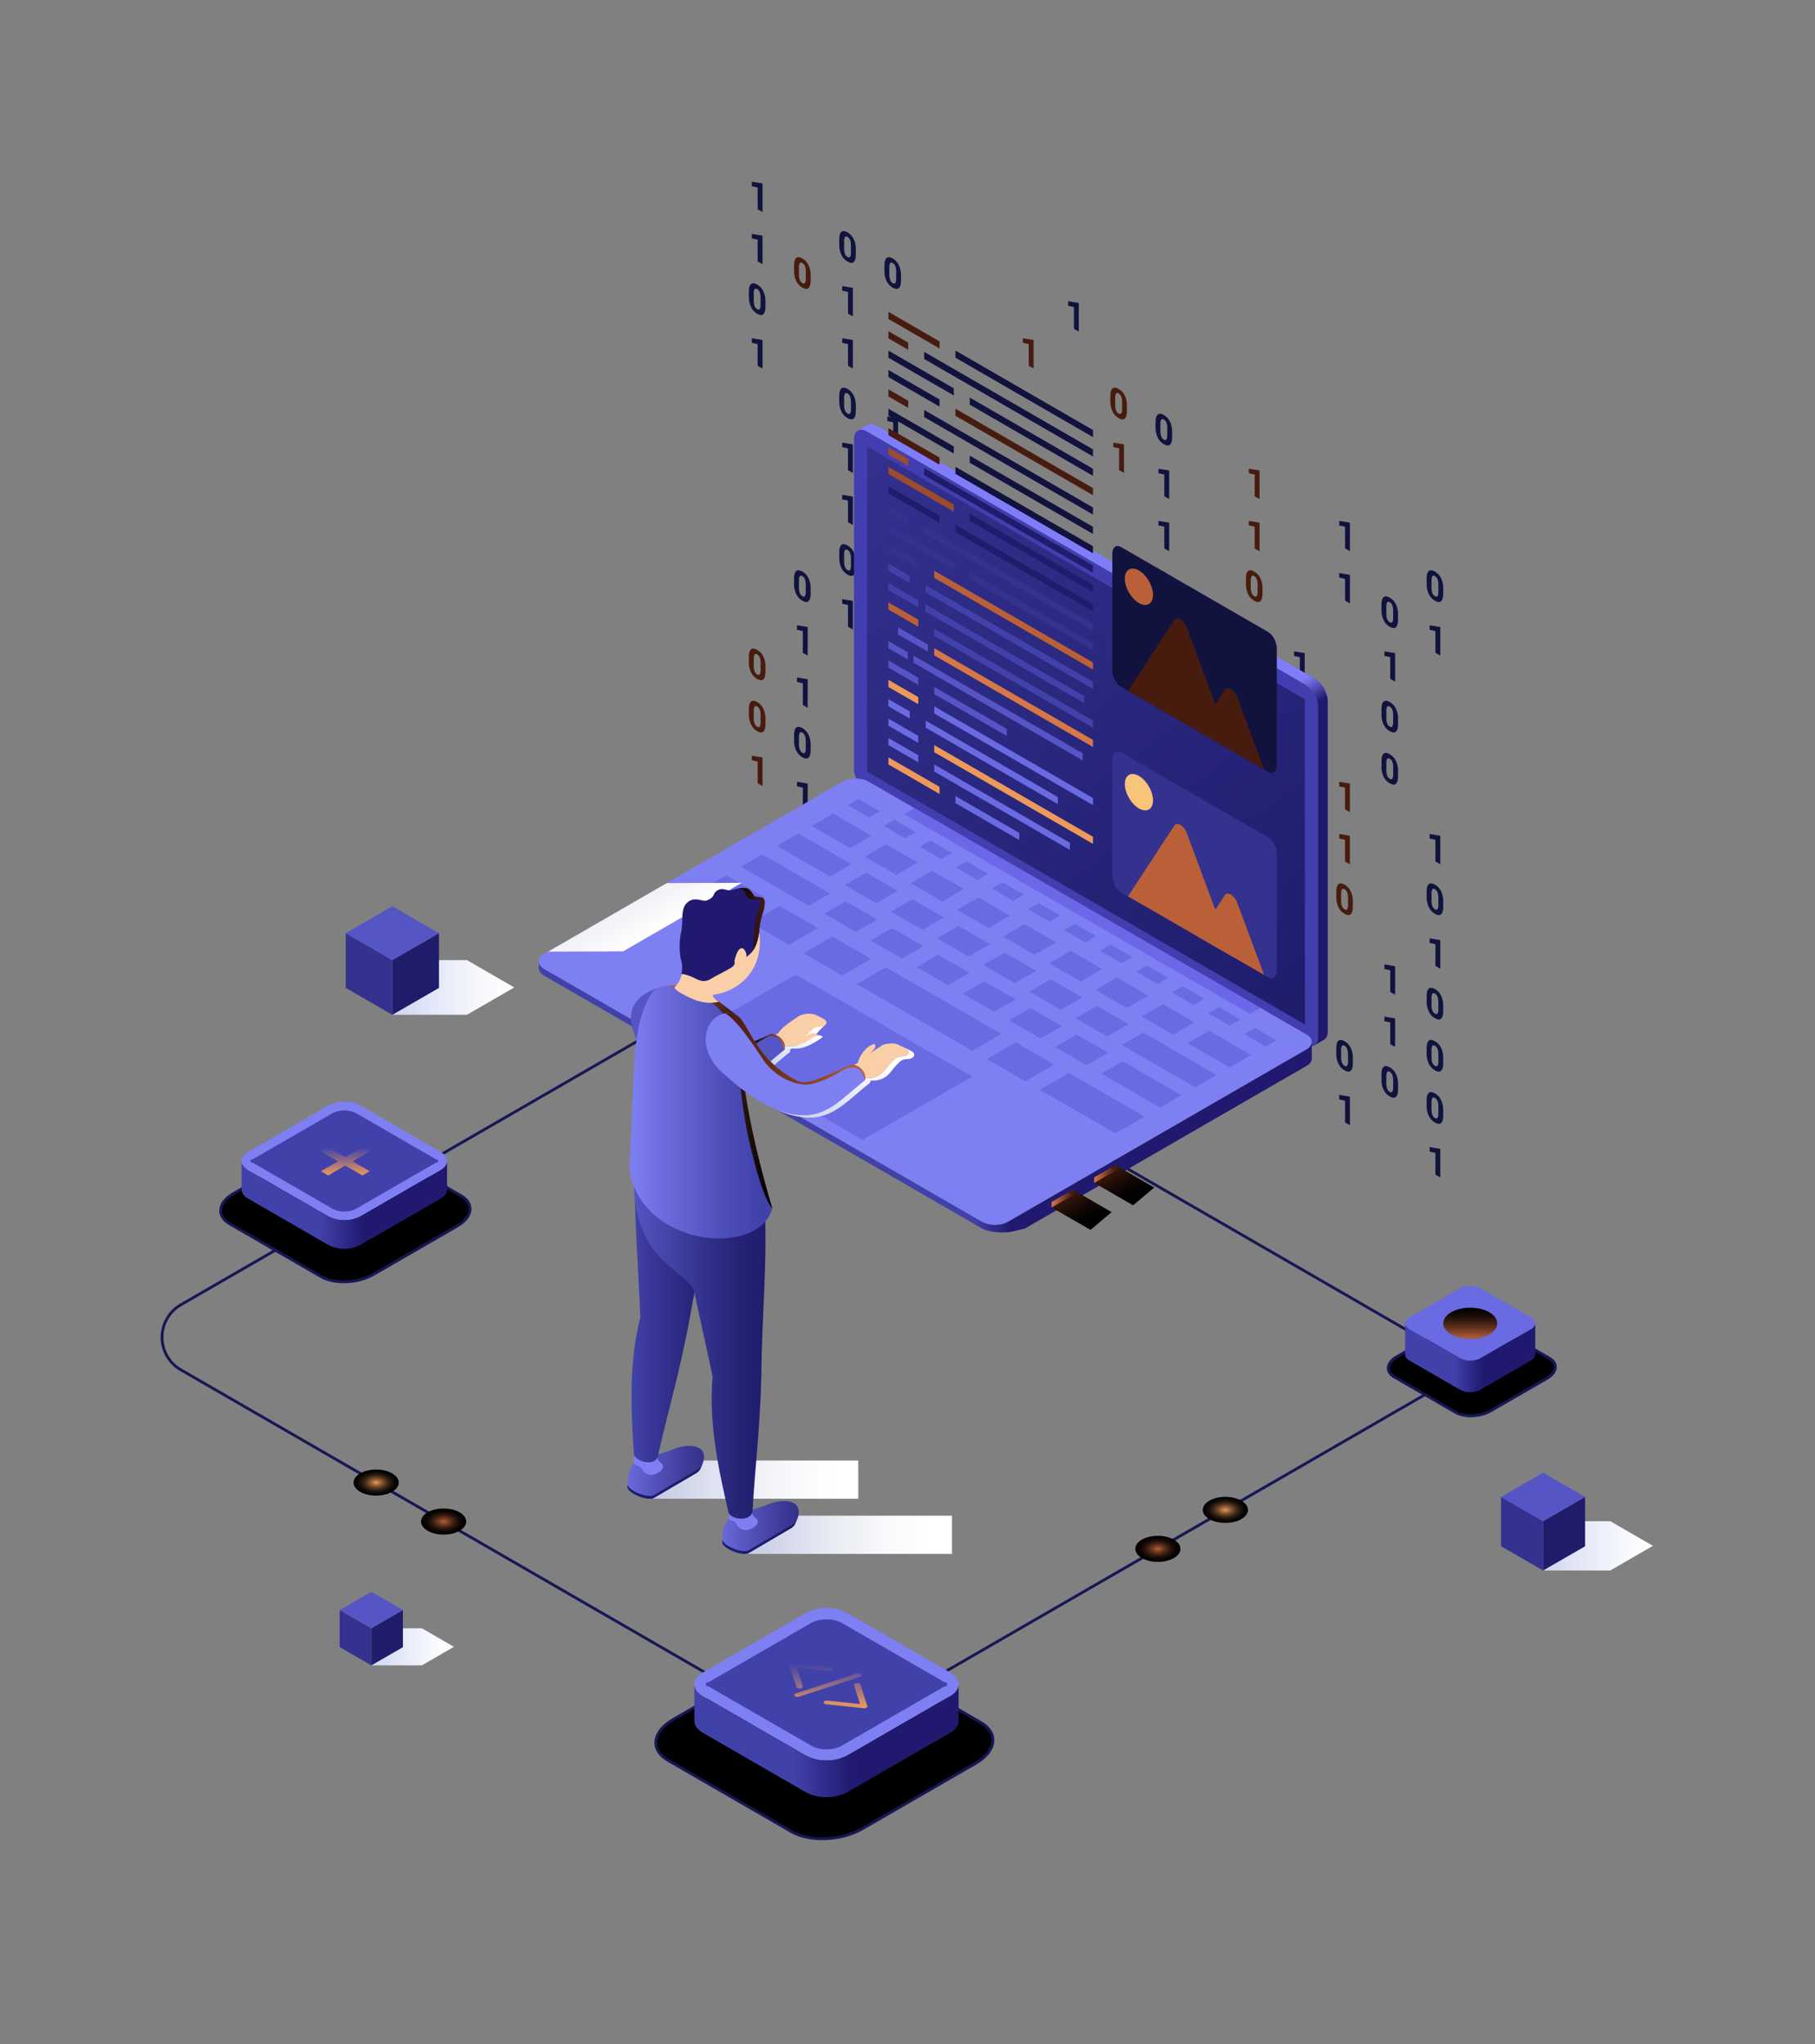 <svg xmlns="http://www.w3.org/2000/svg" xmlns:xlink="http://www.w3.org/1999/xlink" viewBox="0 0 1287.117 1449.302"><rect x="0" y="0" width="1287.117" height="1449.302" fill="#808080" stroke="none"/><defs><linearGradient id="a" x1="492.421" x2="679.815" y1="1234.299" y2="1234.299" gradientUnits="userSpaceOnUse"><stop offset=".379" stop-color="#4141aa" class="stopColor4141aa svgShape"/><stop offset=".596" stop-color="#20196f" class="stopColor20196f svgShape"/></linearGradient><linearGradient id="b" x1="587.471" x2="587.471" y1="1211.234" y2="1179.319" gradientUnits="userSpaceOnUse"><stop offset="0" stop-color="#ed995a" class="stopColored995a svgShape"/><stop offset="1" stop-color="#4141aa" class="stopColor4141aa svgShape"/></linearGradient><linearGradient id="n" x1="171.346" x2="317.041" y1="854.324" y2="854.324" xlink:href="#a"/><linearGradient id="o" x1="244.86" x2="244.86" y1="833.433" y2="813.433" xlink:href="#b"/><linearGradient id="p" x1="996.475" x2="1088.751" y1="962.713" y2="962.713" xlink:href="#a"/><linearGradient id="q" x1="1042.613" x2="1042.613" y1="949.308" y2="927.261" gradientUnits="userSpaceOnUse"><stop offset="0" stop-color="#ba6038" class="stopColorba6038 svgShape"/><stop offset=".113" stop-color="#9b502f" class="stopColor9b502f svgShape"/><stop offset=".338" stop-color="#64341e" class="stopColor64341e svgShape"/><stop offset=".546" stop-color="#391d11" class="stopColor391d11 svgShape"/><stop offset=".733" stop-color="#1a0d08" class="stopColor1a0d08 svgShape"/><stop offset=".89" stop-color="#070402" class="stopColor070402 svgShape"/><stop offset="1" stop-color="#000000" class="stopColor000000 svgShape"/></linearGradient><linearGradient id="r" x1="692.863" x2="962.566" y1="256.496" y2="723.635" gradientUnits="userSpaceOnUse"><stop offset=".576" stop-color="#807dfb" class="stopColor807dfb svgShape"/><stop offset=".612" stop-color="#20196f" class="stopColor20196f svgShape"/></linearGradient><linearGradient id="s" x1="922.78" x2="610.78" y1="719.143" y2="315.143" gradientUnits="userSpaceOnUse"><stop offset="0" stop-color="#1e1c6b" class="stopColor1e1c6b svgShape"/><stop offset="1" stop-color="#34318f" class="stopColor34318f svgShape"/></linearGradient><linearGradient id="t" x1="382.044" x2="930.263" y1="777.886" y2="777.886" gradientUnits="userSpaceOnUse"><stop offset=".562" stop-color="#4141aa" class="stopColor4141aa svgShape"/><stop offset=".612" stop-color="#20196f" class="stopColor20196f svgShape"/></linearGradient><linearGradient id="u" x1="492.999" x2="523.513" y1="381.964" y2="381.964" gradientTransform="matrix(.866 .5 -1 .577 399.18 175.683)" gradientUnits="userSpaceOnUse"><stop offset="0" stop-color="#f1f1f6" class="stopColorf1f1f6 svgShape"/><stop offset="1" stop-color="#ffffff" class="stopColorfff svgShape"/></linearGradient><linearGradient id="c" x1="785.415" x2="821.138" y1="639.004" y2="639.004" gradientTransform="matrix(.866 .5 -1 .577 710.476 87.202)" gradientUnits="userSpaceOnUse"><stop offset="0" stop-color="#471c0f" class="stopColor471c0f svgShape"/><stop offset=".008" stop-color="#461c0f" class="stopColor461c0f svgShape"/><stop offset=".249" stop-color="#271008" class="stopColor271008 svgShape"/><stop offset=".485" stop-color="#120704" class="stopColor120704 svgShape"/><stop offset=".712" stop-color="#040201" class="stopColor040201 svgShape"/><stop offset=".919" stop-color="#000000" class="stopColor000000 svgShape"/></linearGradient><linearGradient id="d" x1="801.096" x2="818.54" y1="1001.531" y2="1001.531" gradientTransform="matrix(.866 -.5 0 1.155 52.023 98.284)" gradientUnits="userSpaceOnUse"><stop offset="0" stop-color="#d67747" class="stopColord67747 svgShape"/><stop offset=".23" stop-color="#b26039" class="stopColorb26039 svgShape"/><stop offset=".757" stop-color="#652f1b" class="stopColor652f1b svgShape"/><stop offset="1" stop-color="#471c0f" class="stopColor471c0f svgShape"/></linearGradient><linearGradient id="v" x1="785.416" x2="821.14" y1="608.793" y2="608.793" xlink:href="#c"/><linearGradient id="w" x1="835.983" x2="853.427" y1="1001.531" y2="1001.531" xlink:href="#d"/><linearGradient id="e" x1="802.356" x2="949.761" y1="1088.247" y2="1088.247" gradientTransform="translate(-274.66)" gradientUnits="userSpaceOnUse"><stop offset="0" stop-color="#c2c7e2" class="stopColorc2c7e2 svgShape"/><stop offset=".111" stop-color="#ced2e8" class="stopColorced2e8 svgShape"/><stop offset=".419" stop-color="#e9ebf4" class="stopColore9ebf4 svgShape"/><stop offset=".691" stop-color="#f9fafc" class="stopColorf9fafc svgShape"/><stop offset=".899" stop-color="#ffffff" class="stopColorfff svgShape"/></linearGradient><linearGradient id="x" x1="785.532" x2="932.937" y1="1049.125" y2="1049.125" gradientTransform="translate(-324.3)" xlink:href="#e"/><linearGradient id="f" x1="-136.49" x2="-82.155" y1="1043.941" y2="1043.941" gradientTransform="matrix(-1 0 0 1 362.767 0)" gradientUnits="userSpaceOnUse"><stop offset="0" stop-color="#34318a" class="stopColor34318a svgShape"/><stop offset=".244" stop-color="#3e3c99" class="stopColor3e3c99 svgShape"/><stop offset=".716" stop-color="#5857c2" class="stopColor5857c2 svgShape"/><stop offset="1" stop-color="#696add" class="stopColor696add svgShape"/></linearGradient><linearGradient id="y" x1="447.851" x2="510.14" y1="929.199" y2="929.199" gradientUnits="userSpaceOnUse"><stop offset="0" stop-color="#4241a8" class="stopColor4241a8 svgShape"/><stop offset=".275" stop-color="#363593" class="stopColor363593 svgShape"/><stop offset=".737" stop-color="#252376" class="stopColor252376 svgShape"/><stop offset="1" stop-color="#1e1c6b" class="stopColor1e1c6b svgShape"/></linearGradient><linearGradient id="z" x1="-203.67" x2="-149.335" y1="1083.046" y2="1083.046" xlink:href="#f"/><linearGradient id="A" x1="-180.079" x2="-86.67" y1="953.221" y2="953.221" gradientTransform="matrix(-1 0 0 1 362.767 0)" gradientUnits="userSpaceOnUse"><stop offset="0" stop-color="#1e1c6b" class="stopColor1e1c6b svgShape"/><stop offset=".2" stop-color="#252376" class="stopColor252376 svgShape"/><stop offset=".551" stop-color="#373794" class="stopColor373794 svgShape"/><stop offset="1" stop-color="#5455c2" class="stopColor5455c2 svgShape"/></linearGradient><linearGradient id="g" x1="555.288" x2="570.451" y1="766.931" y2="730.54" gradientUnits="userSpaceOnUse"><stop offset="0" stop-color="#c2c8e7" class="stopColorc2c8e7 svgShape"/><stop offset="1" stop-color="#ffffff" class="stopColorfff svgShape"/></linearGradient><linearGradient id="B" x1="578.985" x2="607.097" y1="813.64" y2="746.171" xlink:href="#g"/><linearGradient id="C" x1="530.515" x2="556.627" y1="738.759" y2="738.759" gradientUnits="userSpaceOnUse"><stop offset="0" stop-color="#000000" class="stopColor000000 svgShape"/><stop offset=".119" stop-color="#0e0704" class="stopColor0e0704 svgShape"/><stop offset=".342" stop-color="#321a0f" class="stopColor321a0f svgShape"/><stop offset=".647" stop-color="#6d3821" class="stopColor6d3821 svgShape"/><stop offset="1" stop-color="#ba6038" class="stopColorba6038 svgShape"/></linearGradient><linearGradient id="h" x1="-424.185" x2="-322.723" y1="788.434" y2="788.434" gradientTransform="matrix(-1 0 0 1 123.475 0)" gradientUnits="userSpaceOnUse"><stop offset=".086" stop-color="#4141aa" class="stopColor4141aa svgShape"/><stop offset=".317" stop-color="#4d4db8" class="stopColor4d4db8 svgShape"/><stop offset=".749" stop-color="#6b6bdc" class="stopColor6b6bdc svgShape"/><stop offset="1" stop-color="#7f7ff4" class="stopColor7f7ff4 svgShape"/></linearGradient><linearGradient id="D" x1="473.652" x2="547.66" y1="777.706" y2="777.706" gradientUnits="userSpaceOnUse"><stop offset="0" stop-color="#ba6038" class="stopColorba6038 svgShape"/><stop offset=".353" stop-color="#6d3821" class="stopColor6d3821 svgShape"/><stop offset=".658" stop-color="#321a0f" class="stopColor321a0f svgShape"/><stop offset=".881" stop-color="#0e0704" class="stopColor0e0704 svgShape"/><stop offset="1" stop-color="#000000" class="stopColor000000 svgShape"/></linearGradient><linearGradient id="E" x1="606.187" x2="496.927" y1="773.075" y2="742.181" xlink:href="#h"/><linearGradient id="F" x1="514.487" x2="613.554" y1="743.727" y2="743.727" gradientUnits="userSpaceOnUse"><stop offset="0" stop-color="#471c0f" class="stopColor471c0f svgShape"/><stop offset=".176" stop-color="#552414" class="stopColor552414 svgShape"/><stop offset=".507" stop-color="#793a21" class="stopColor793a21 svgShape"/><stop offset=".955" stop-color="#b45c36" class="stopColorb45c36 svgShape"/><stop offset="1" stop-color="#ba6038" class="stopColorba6038 svgShape"/></linearGradient><linearGradient id="G" x1="522.89" x2="542.305" y1="651.835" y2="651.835" gradientUnits="userSpaceOnUse"><stop offset="0" stop-color="#000000" class="stopColor000000 svgShape"/><stop offset=".54" stop-color="#291009" class="stopColor291009 svgShape"/><stop offset="1" stop-color="#471c0f" class="stopColor471c0f svgShape"/></linearGradient><linearGradient id="i" x1="278.236" x2="364.697" y1="700.143" y2="700.143" gradientUnits="userSpaceOnUse"><stop offset="0" stop-color="#cfd5f1" class="stopColorcfd5f1 svgShape"/><stop offset=".283" stop-color="#e1e5f6" class="stopColore1e5f6 svgShape"/><stop offset=".719" stop-color="#f7f8fd" class="stopColorf7f8fd svgShape"/><stop offset="1" stop-color="#ffffff" class="stopColorfff svgShape"/></linearGradient><linearGradient id="H" x1="1094.266" x2="1172.195" y1="1096.063" y2="1096.063" xlink:href="#i"/><linearGradient id="I" x1="263.314" x2="321.915" y1="1167.668" y2="1167.668" xlink:href="#i"/><radialGradient id="j" cx="551.694" cy="986.631" r="13.075" gradientTransform="matrix(.866 .5 -.866 .5 643.4 282.065)" gradientUnits="userSpaceOnUse"><stop offset="0" stop-color="#ed995a" class="stopColored995a svgShape"/><stop offset=".039" stop-color="#dc8e54" class="stopColordc8e54 svgShape"/><stop offset=".187" stop-color="#a3693e" class="stopColora3693e svgShape"/><stop offset=".335" stop-color="#71492b" class="stopColor71492b svgShape"/><stop offset=".48" stop-color="#482f1b" class="stopColor482f1b svgShape"/><stop offset=".62" stop-color="#291a0f" class="stopColor291a0f svgShape"/><stop offset=".756" stop-color="#120c07" class="stopColor120c07 svgShape"/><stop offset=".885" stop-color="#050302" class="stopColor050302 svgShape"/><stop offset="1" stop-color="#000000" class="stopColor000000 svgShape"/></radialGradient><radialGradient id="k" cx="606.964" cy="986.63" r="13.074" gradientTransform="matrix(.866 .5 -.866 .5 643.4 282.065)" gradientUnits="userSpaceOnUse"><stop offset="0" stop-color="#ba6038" class="stopColorba6038 svgShape"/><stop offset=".074" stop-color="#a25431" class="stopColora25431 svgShape"/><stop offset=".24" stop-color="#713a22" class="stopColor713a22 svgShape"/><stop offset=".406" stop-color="#482516" class="stopColor482516 svgShape"/><stop offset=".567" stop-color="#29150c" class="stopColor29150c svgShape"/><stop offset=".722" stop-color="#120905" class="stopColor120905 svgShape"/><stop offset=".869" stop-color="#050201" class="stopColor050201 svgShape"/><stop offset="1" stop-color="#000000" class="stopColor000000 svgShape"/></radialGradient><radialGradient id="l" cx="433.432" cy="1143.606" r="13.074" gradientTransform="matrix(-.866 .5 .866 .5 253.96 282.065)" xlink:href="#j"/><radialGradient id="m" cx="488.703" cy="1143.605" r="13.074" gradientTransform="matrix(-.866 .5 .866 .5 253.96 282.065)" xlink:href="#k"/></defs><g data-name="Little block" fill="#000000" class="color000 svgShape"><g style="mix-blend-mode:screen" fill="#000000" class="color000 svgShape"><path fill="none" stroke="#171756" stroke-miterlimit="10" stroke-width="2" d="m584.621 1234.753-456.396-263.5a26.606 26.606 0 0 1 0-46.084L547.44 683.135l496.306 286.542Z" class="colorStroke171756 svgStroke"/><path stroke="#171756" stroke-miterlimit="10" stroke-width="2" d="m561.345 1298.755-87.578-50.563c-12.856-7.423-11.244-20.387 3.6-28.957l80.376-46.405c14.844-8.57 37.3-9.501 50.155-2.079l87.578 50.563c12.856 7.422 11.243 20.387-3.601 28.957l-80.375 46.405c-14.845 8.57-37.3 9.501-50.155 2.079ZM1032.208 1001.402l-43.411-25.063c-6.373-3.68-5.574-10.106 1.785-14.354l39.84-23.002c7.359-4.248 18.49-4.71 24.862-1.03l43.411 25.063c6.373 3.679 5.574 10.105-1.785 14.353l-39.84 23.003c-7.359 4.248-18.49 4.71-24.862 1.03ZM227.684 905.162l-64.806-37.416c-9.513-5.492-8.32-15.086 2.665-21.428l59.476-34.338c10.985-6.342 27.601-7.031 37.114-1.539l64.806 37.416c9.513 5.492 8.32 15.086-2.664 21.428l-59.477 34.339c-10.984 6.341-27.6 7.03-37.114 1.538Z" class="colorStroke171756 svgStroke"/></g><path d="M255.422 1044.69c6.254-3.61 16.392-3.61 22.646 0 6.253 3.61 6.253 9.464 0 13.074-6.254 3.61-16.392 3.61-22.646 0-6.253-3.61-6.253-9.464 0-13.074Z" style="mix-blend-mode:screen" fill="url(#j)"/><path d="M303.287 1072.324c6.253-3.61 16.392-3.61 22.645 0 6.254 3.61 6.254 9.464 0 13.075-6.253 3.61-16.391 3.61-22.645 0-6.253-3.61-6.253-9.464 0-13.074Z" style="mix-blend-mode:screen" fill="url(#k)"/><path d="M880.293 1064.047c-6.253-3.61-16.392-3.61-22.645 0s-6.253 9.464 0 13.074c6.253 3.61 16.392 3.61 22.645 0s6.254-9.464 0-13.074Z" style="mix-blend-mode:screen" fill="url(#l)"/><path d="M832.428 1091.681c-6.253-3.61-16.391-3.61-22.645 0s-6.253 9.464 0 13.075c6.253 3.61 16.392 3.61 22.645 0s6.254-9.464 0-13.075Z" style="mix-blend-mode:screen" fill="url(#m)"/><path fill="#7f7ff4" d="m571.568 1244.868-73.12-42.216c-4.018-2.32-6.027-5.36-6.027-8.4 0-3.041 2.01-6.082 6.027-8.402l73.119-42.215a32.163 32.163 0 0 1 29.102 0l73.119 42.215c4.018 2.32 6.027 5.36 6.027 8.402s-2.009 6.08-6.027 8.4l-73.119 42.216a32.162 32.162 0 0 1-29.101 0Z" class="color7f7ff4 svgShape"/><path fill="#4141aa" d="M586.118 1240.348a21.841 21.841 0 0 1-10.548-2.408l-73.121-42.215a1.517 1.517 0 1 1 0-2.947l73.119-42.215a24.317 24.317 0 0 1 21.101 0l73.12 42.215a1.517 1.517 0 1 1 0 2.947l-73.12 42.215a21.855 21.855 0 0 1-10.55 2.408Z" class="color4141aa svgShape"/><path fill="url(#a)" d="m673.788 1202.652-73.119 42.215a32.162 32.162 0 0 1-29.101 0l-73.12-42.215c-4.018-2.32-6.027-5.36-6.027-8.4v26c0 3.04 2.01 6.08 6.027 8.4l73.12 42.215a32.162 32.162 0 0 0 29.101 0l73.119-42.214c4.018-2.32 6.027-5.36 6.027-8.402v-26c0 3.04-2.009 6.082-6.027 8.401Z"/><path d="M610.636 1187.142a3.35 3.35 0 0 0-3.148-.502l-43.07 14.084c-1.111.364-1.501 1.178-.873 1.818a3.365 3.365 0 0 0 3.149.503l43.07-14.085c1.11-.365 1.501-1.177.872-1.818Zm-19.814-3.43c.233-.723-.595-1.42-1.851-1.552l-26.41-2.818a3.503 3.503 0 0 0-2.052.366c-.538.311-.778.755-.64 1.188l4.882 15.247c.232.723 1.439 1.202 2.693 1.069 1.252-.134 2.083-.83 1.851-1.553l-4.271-13.342 23.11 2.466c1.252.134 2.457-.347 2.688-1.071Zm24.25 25.945-4.883-15.246c-.23-.725-1.438-1.205-2.691-1.07-1.254.133-2.084.83-1.852 1.553l4.274 13.341-23.11-2.466c-1.254-.134-2.46.346-2.69 1.07-.234.723.596 1.42 1.851 1.554l26.41 2.818a3.509 3.509 0 0 0 2.054-.368c.538-.31.776-.753.637-1.186Z" style="mix-blend-mode:screen" fill="url(#b)"/><path fill="#7f7ff4" d="m232.88 862.54-56.848-32.82c-3.124-1.804-4.686-4.168-4.686-6.532s1.562-4.728 4.686-6.532l56.848-32.821a25.006 25.006 0 0 1 22.626 0l56.849 32.821c3.124 1.804 4.686 4.168 4.686 6.532s-1.562 4.728-4.686 6.532l-56.848 32.82a25.006 25.006 0 0 1-22.626 0Z" class="color7f7ff4 svgShape"/><path fill="#4141aa" d="M244.194 859.027a16.98 16.98 0 0 1-8.202-1.872l-56.85-32.821a1.18 1.18 0 1 1 0-2.292l56.849-32.821a18.905 18.905 0 0 1 16.406 0l56.848 32.821a1.18 1.18 0 1 1 0 2.292l-56.848 32.82a16.991 16.991 0 0 1-8.203 1.873Z" class="color4141aa svgShape"/><path fill="url(#n)" d="m312.355 829.72-56.848 32.82a25.006 25.006 0 0 1-22.626 0l-56.849-32.82c-3.124-1.804-4.686-4.168-4.686-6.532v20.214c0 2.364 1.562 4.728 4.686 6.532l56.849 32.821a25.006 25.006 0 0 0 22.626 0l56.848-32.821c3.124-1.804 4.686-4.168 4.686-6.532v-20.214c0 2.364-1.562 4.728-4.686 6.531Z"/><path style="mix-blend-mode:screen" fill="url(#o)" d="m262.181 830.433-12.125-7 12.124-7-5.196-3-12.124 7-12.124-7-5.196 3 12.124 7-12.124 7 5.196 3 12.124-7 12.124 7 5.197-3z"/><path fill="#6a6ae2" d="m1035.448 963.209-36.005-20.788c-1.979-1.142-2.968-2.64-2.968-4.137 0-1.497.989-2.994 2.968-4.136l36.004-20.788a15.837 15.837 0 0 1 14.33 0l36.006 20.788c1.978 1.142 2.968 2.64 2.968 4.137 0 1.497-.99 2.994-2.968 4.136l-36.005 20.788a15.838 15.838 0 0 1-14.33 0Z" class="color6a6ae2 svgShape"/><path fill="url(#p)" d="m1085.783 942.421-36.005 20.788a15.838 15.838 0 0 1-14.33 0l-36.005-20.788c-1.979-1.142-2.968-2.64-2.968-4.137v22.22c0 1.497.99 2.994 2.968 4.136l36.005 20.788a15.838 15.838 0 0 0 14.33 0l36.005-20.788c1.978-1.142 2.968-2.64 2.968-4.137v-22.219c0 1.498-.99 2.995-2.968 4.137Z"/><ellipse cx="1042.613" cy="938.284" fill="#4141aa" rx="19.094" ry="11.024" class="color4141aa svgShape"/><ellipse cx="1042.613" cy="938.284" rx="19.094" ry="11.024" style="mix-blend-mode:screen" fill="url(#q)"/><g style="mix-blend-mode:screen" fill="#000000" class="color000 svgShape"><path fill="#12123f" d="m989.336 742.34-3.452-1.992v-15.383l-4.12-.913-.002-3.214 7.204 1.18.372.215ZM989.336 705.34l-3.452-1.991v-15.384l-4.12-.913-.002-3.214 7.204 1.18.372.216ZM991.427 772.231q.003 4.17-1.493 5.51-1.49 1.353-4.373-.318a10.779 10.779 0 0 1-4.345-4.671 16.173 16.173 0 0 1-1.544-7.101v-3.696q.001-4.207 1.51-5.512 1.515-1.308 4.358.335a10.826 10.826 0 0 1 4.347 4.67 16.06 16.06 0 0 1 1.541 7.087Zm-3.45-6.055a10.97 10.97 0 0 0-.595-3.984 4.274 4.274 0 0 0-1.844-2.201c-.812-.47-1.41-.452-1.798.045a5.596 5.596 0 0 0-.616 3.036l.003 4.889a11.471 11.471 0 0 0 .578 3.986 4.252 4.252 0 0 0 1.857 2.264c.845.489 1.453.458 1.828-.086a6.241 6.241 0 0 0 .584-3.174Z" class="color12123f svgShape"/><path fill="#471c0f" d="m797.078 335.342-3.451-1.992v-15.383l-4.121-.913-.002-3.214 7.205 1.18.372.215ZM799.17 291.234q.003 4.17-1.494 5.51-1.49 1.353-4.373-.32a10.782 10.782 0 0 1-4.345-4.67 16.171 16.171 0 0 1-1.544-7.1v-3.697q.002-4.207 1.51-5.512 1.515-1.308 4.359.336a10.826 10.826 0 0 1 4.347 4.67 16.06 16.06 0 0 1 1.54 7.086Zm-3.451-6.055a10.97 10.97 0 0 0-.595-3.985 4.275 4.275 0 0 0-1.844-2.201c-.812-.469-1.409-.452-1.797.046a5.596 5.596 0 0 0-.616 3.035l.002 4.89a11.472 11.472 0 0 0 .579 3.985 4.252 4.252 0 0 0 1.856 2.264c.845.49 1.454.458 1.828-.086a6.242 6.242 0 0 0 .585-3.174Z" class="color471c0f svgShape"/><path fill="#12123f" d="m989.336 483.342-3.452-1.992v-15.383l-4.12-.914-.002-3.213 7.204 1.18.372.215ZM991.427 439.233q.003 4.17-1.493 5.51-1.49 1.353-4.373-.318a10.779 10.779 0 0 1-4.345-4.671 16.17 16.17 0 0 1-1.544-7.101v-3.696q.001-4.207 1.51-5.512 1.515-1.308 4.358.335a10.828 10.828 0 0 1 4.347 4.67 16.062 16.062 0 0 1 1.541 7.087Zm-3.45-6.055a10.968 10.968 0 0 0-.595-3.984 4.274 4.274 0 0 0-1.844-2.201c-.812-.47-1.41-.452-1.798.046a5.595 5.595 0 0 0-.616 3.035l.003 4.889a11.47 11.47 0 0 0 .578 3.986 4.253 4.253 0 0 0 1.857 2.264c.845.489 1.453.458 1.828-.086a6.24 6.24 0 0 0 .584-3.174ZM991.427 550.233q.003 4.17-1.493 5.51-1.49 1.353-4.373-.32a10.781 10.781 0 0 1-4.345-4.67 16.17 16.17 0 0 1-1.544-7.1v-3.696q.001-4.208 1.51-5.513 1.515-1.308 4.358.336a10.826 10.826 0 0 1 4.347 4.67 16.06 16.06 0 0 1 1.541 7.086Zm-3.45-6.055a10.97 10.97 0 0 0-.595-3.985 4.274 4.274 0 0 0-1.844-2.201c-.812-.469-1.41-.452-1.798.046a5.596 5.596 0 0 0-.616 3.035l.003 4.89a11.471 11.471 0 0 0 .578 3.985 4.252 4.252 0 0 0 1.857 2.264c.845.49 1.453.458 1.828-.086a6.241 6.241 0 0 0 .584-3.173ZM991.427 513.233q.003 4.17-1.493 5.51-1.49 1.353-4.373-.319a10.779 10.779 0 0 1-4.345-4.67 16.17 16.17 0 0 1-1.544-7.101v-3.696q.001-4.207 1.51-5.513 1.515-1.308 4.358.336a10.826 10.826 0 0 1 4.347 4.67 16.062 16.062 0 0 1 1.541 7.087Zm-3.45-6.055a10.97 10.97 0 0 0-.595-3.985 4.274 4.274 0 0 0-1.844-2.2c-.812-.47-1.41-.453-1.798.045a5.596 5.596 0 0 0-.616 3.035l.003 4.89a11.471 11.471 0 0 0 .578 3.986 4.252 4.252 0 0 0 1.857 2.264c.845.488 1.453.457 1.828-.087a6.241 6.241 0 0 0 .584-3.173ZM957.293 797.84l-3.452-1.992v-15.383l-4.12-.914-.002-3.214 7.205 1.18.371.216ZM959.384 753.731q.003 4.17-1.493 5.51-1.49 1.353-4.373-.318a10.78 10.78 0 0 1-4.345-4.671 16.17 16.17 0 0 1-1.544-7.101v-3.696q.001-4.207 1.51-5.512 1.515-1.308 4.358.335a10.827 10.827 0 0 1 4.348 4.67 16.063 16.063 0 0 1 1.54 7.087Zm-3.45-6.055a10.965 10.965 0 0 0-.595-3.984 4.274 4.274 0 0 0-1.844-2.201c-.812-.47-1.41-.452-1.798.045a5.592 5.592 0 0 0-.616 3.036l.003 4.889a11.466 11.466 0 0 0 .579 3.986 4.25 4.25 0 0 0 1.856 2.264c.845.489 1.453.458 1.828-.086a6.241 6.241 0 0 0 .584-3.174ZM1021.379 612.84l-3.452-1.99v-15.384l-4.12-.913-.002-3.214 7.204 1.18.372.215ZM1021.379 464.842l-3.452-1.992v-15.383l-4.12-.913-.002-3.214 7.204 1.18.372.215ZM957.293 427.842l-3.452-1.992v-15.383l-4.12-.913-.002-3.214 7.205 1.18.371.215ZM957.293 390.842l-3.452-1.992v-15.383l-4.12-.913-.002-3.214 7.205 1.18.371.215ZM1023.47 420.734q.003 4.17-1.493 5.51-1.49 1.353-4.373-.32a10.782 10.782 0 0 1-4.346-4.67 16.171 16.171 0 0 1-1.543-7.1v-3.697q.001-4.207 1.51-5.512 1.515-1.308 4.358.336a10.826 10.826 0 0 1 4.347 4.67 16.06 16.06 0 0 1 1.541 7.086Zm-3.45-6.055a10.965 10.965 0 0 0-.595-3.985 4.275 4.275 0 0 0-1.844-2.201c-.812-.469-1.41-.452-1.798.046a5.596 5.596 0 0 0-.616 3.035l.003 4.89a11.463 11.463 0 0 0 .578 3.985 4.252 4.252 0 0 0 1.857 2.264c.845.49 1.453.458 1.828-.086a6.242 6.242 0 0 0 .584-3.174ZM829.12 390.842l-3.45-1.992v-15.383l-4.121-.914-.002-3.213 7.205 1.18.372.215ZM829.12 353.842l-3.45-1.992v-15.383l-4.121-.913-.002-3.214 7.205 1.18.372.215ZM831.212 309.734q.004 4.17-1.493 5.51-1.49 1.353-4.373-.32a10.782 10.782 0 0 1-4.345-4.67 16.169 16.169 0 0 1-1.544-7.1v-3.697q.002-4.207 1.51-5.512 1.515-1.308 4.359.336a10.826 10.826 0 0 1 4.347 4.67 16.06 16.06 0 0 1 1.54 7.086Zm-3.45-6.055a10.965 10.965 0 0 0-.595-3.985 4.275 4.275 0 0 0-1.844-2.201c-.812-.469-1.409-.452-1.797.046a5.594 5.594 0 0 0-.616 3.035l.002 4.89a11.467 11.467 0 0 0 .579 3.985 4.251 4.251 0 0 0 1.856 2.264c.845.49 1.453.458 1.828-.086a6.241 6.241 0 0 0 .585-3.174ZM831.212 420.733q.004 4.17-1.493 5.51-1.49 1.353-4.373-.319a10.78 10.78 0 0 1-4.345-4.67 16.17 16.17 0 0 1-1.544-7.101v-3.696q.002-4.207 1.51-5.513 1.515-1.308 4.359.336a10.826 10.826 0 0 1 4.347 4.67 16.062 16.062 0 0 1 1.54 7.087Zm-3.45-6.055a10.965 10.965 0 0 0-.595-3.985 4.273 4.273 0 0 0-1.844-2.2c-.812-.47-1.409-.453-1.797.045a5.595 5.595 0 0 0-.616 3.035l.002 4.89a11.466 11.466 0 0 0 .579 3.986 4.251 4.251 0 0 0 1.856 2.264c.845.488 1.453.458 1.828-.087a6.24 6.24 0 0 0 .585-3.173Z" class="color12123f svgShape"/><path fill="#471c0f" d="m957.293 612.84-3.452-1.991v-15.383l-4.12-.914-.002-3.213 7.205 1.18.371.215ZM957.293 575.84l-3.452-1.99v-15.384l-4.12-.913-.002-3.214 7.205 1.18.371.215Z" class="color471c0f svgShape"/><path fill="#12123f" d="m765.035 235.093-3.451-1.992v-15.383l-4.12-.913-.003-3.214 7.205 1.18.372.215Z" class="color12123f svgShape"/><path fill="#471c0f" d="m732.992 261.342-3.451-1.992v-15.383l-4.12-.913-.003-3.214 7.205 1.18.372.215ZM959.384 642.732q.003 4.17-1.493 5.51-1.49 1.353-4.373-.319a10.78 10.78 0 0 1-4.345-4.67 16.17 16.17 0 0 1-1.544-7.101v-3.696q.001-4.207 1.51-5.512 1.515-1.309 4.358.335a10.827 10.827 0 0 1 4.348 4.67 16.065 16.065 0 0 1 1.54 7.087Zm-3.45-6.055a10.964 10.964 0 0 0-.595-3.985 4.274 4.274 0 0 0-1.844-2.2c-.812-.47-1.41-.453-1.798.045a5.591 5.591 0 0 0-.616 3.035l.003 4.89a11.465 11.465 0 0 0 .579 3.986 4.252 4.252 0 0 0 1.856 2.264c.845.489 1.453.458 1.828-.087a6.241 6.241 0 0 0 .584-3.173Z" class="color471c0f svgShape"/><path fill="#12123f" d="m1021.379 834.84-3.452-1.992v-15.383l-4.12-.914-.002-3.214 7.204 1.18.372.216ZM1023.47 790.731q.003 4.17-1.493 5.51-1.49 1.353-4.373-.318a10.783 10.783 0 0 1-4.346-4.671 16.173 16.173 0 0 1-1.543-7.101v-3.696q.001-4.207 1.51-5.512 1.515-1.308 4.358.335a10.826 10.826 0 0 1 4.347 4.67 16.06 16.06 0 0 1 1.541 7.087Zm-3.45-6.055a10.965 10.965 0 0 0-.595-3.984 4.274 4.274 0 0 0-1.844-2.201c-.812-.47-1.41-.452-1.798.045a5.596 5.596 0 0 0-.616 3.036l.002 4.889a11.466 11.466 0 0 0 .58 3.986 4.251 4.251 0 0 0 1.856 2.264c.845.489 1.453.458 1.828-.086a6.241 6.241 0 0 0 .584-3.174ZM1021.379 686.84l-3.452-1.991v-15.383l-4.12-.914-.002-3.214 7.204 1.18.372.216ZM1023.47 642.732q.003 4.17-1.493 5.51-1.49 1.353-4.373-.318a10.782 10.782 0 0 1-4.346-4.671 16.171 16.171 0 0 1-1.543-7.101v-3.696q.001-4.207 1.51-5.512 1.515-1.309 4.358.335a10.826 10.826 0 0 1 4.347 4.67 16.062 16.062 0 0 1 1.541 7.087Zm-3.45-6.055a10.964 10.964 0 0 0-.595-3.984 4.275 4.275 0 0 0-1.844-2.202c-.812-.468-1.41-.451-1.798.046a5.596 5.596 0 0 0-.616 3.036l.003 4.889a11.46 11.46 0 0 0 .578 3.986 4.25 4.25 0 0 0 1.857 2.264c.845.489 1.453.458 1.828-.086a6.242 6.242 0 0 0 .584-3.174ZM1023.47 753.732q.003 4.17-1.493 5.51-1.49 1.353-4.373-.32a10.78 10.78 0 0 1-4.346-4.67 16.172 16.172 0 0 1-1.543-7.1v-3.697q.001-4.207 1.51-5.512 1.515-1.308 4.358.336a10.826 10.826 0 0 1 4.347 4.67 16.061 16.061 0 0 1 1.541 7.086Zm-3.45-6.056a10.965 10.965 0 0 0-.595-3.984 4.274 4.274 0 0 0-1.844-2.201c-.812-.47-1.41-.452-1.798.046a5.596 5.596 0 0 0-.616 3.035l.002 4.889a11.466 11.466 0 0 0 .58 3.986 4.251 4.251 0 0 0 1.856 2.264c.845.489 1.453.458 1.828-.086a6.241 6.241 0 0 0 .584-3.174ZM1023.47 716.732q.003 4.17-1.493 5.51-1.49 1.353-4.373-.32a10.78 10.78 0 0 1-4.346-4.67 16.172 16.172 0 0 1-1.543-7.1v-3.696q.001-4.208 1.51-5.513 1.515-1.308 4.358.336a10.827 10.827 0 0 1 4.347 4.67 16.062 16.062 0 0 1 1.541 7.086Zm-3.45-6.055a10.965 10.965 0 0 0-.595-3.985 4.274 4.274 0 0 0-1.844-2.201c-.812-.469-1.41-.452-1.798.046a5.595 5.595 0 0 0-.616 3.035l.002 4.89a11.465 11.465 0 0 0 .58 3.985 4.252 4.252 0 0 0 1.856 2.265c.845.488 1.453.457 1.828-.087a6.24 6.24 0 0 0 .584-3.173ZM572.777 575.84l-3.451-1.992v-15.383l-4.12-.914-.002-3.214 7.204 1.18.372.216ZM572.777 501.84l-3.451-1.992v-15.383l-4.12-.913-.002-3.214 7.204 1.18.372.215ZM572.777 464.84l-3.451-1.991v-15.384l-4.12-.913-.002-3.214 7.204 1.18.372.216ZM574.869 420.732q.003 4.17-1.493 5.51-1.491 1.353-4.373-.319a10.779 10.779 0 0 1-4.346-4.67 16.17 16.17 0 0 1-1.543-7.101v-3.696q0-4.207 1.51-5.512 1.515-1.309 4.358.335a10.826 10.826 0 0 1 4.347 4.67 16.062 16.062 0 0 1 1.541 7.087Zm-3.45-6.055a10.97 10.97 0 0 0-.595-3.985 4.274 4.274 0 0 0-1.844-2.2c-.812-.47-1.41-.453-1.798.045a5.595 5.595 0 0 0-.616 3.035l.002 4.89a11.47 11.47 0 0 0 .58 3.986 4.253 4.253 0 0 0 1.856 2.264c.844.489 1.453.458 1.828-.087a6.242 6.242 0 0 0 .584-3.173ZM574.869 531.731q.003 4.17-1.493 5.51-1.491 1.353-4.373-.318a10.779 10.779 0 0 1-4.346-4.671 16.17 16.17 0 0 1-1.543-7.101v-3.696q0-4.207 1.51-5.512 1.515-1.308 4.358.335a10.826 10.826 0 0 1 4.347 4.67 16.06 16.06 0 0 1 1.541 7.087Zm-3.45-6.055a10.97 10.97 0 0 0-.595-3.984 4.275 4.275 0 0 0-1.844-2.201c-.812-.47-1.41-.452-1.798.045a5.596 5.596 0 0 0-.616 3.036l.002 4.889a11.471 11.471 0 0 0 .58 3.986 4.252 4.252 0 0 0 1.856 2.264c.844.489 1.453.458 1.828-.086a6.241 6.241 0 0 0 .584-3.174Z" class="color12123f svgShape"/><path fill="#471c0f" d="M574.869 198.733q.003 4.17-1.493 5.51-1.491 1.353-4.373-.318a10.779 10.779 0 0 1-4.346-4.671 16.17 16.17 0 0 1-1.543-7.101v-3.696q0-4.207 1.51-5.512 1.515-1.308 4.358.335a10.828 10.828 0 0 1 4.347 4.67 16.062 16.062 0 0 1 1.541 7.087Zm-3.45-6.055a10.973 10.973 0 0 0-.595-3.984 4.274 4.274 0 0 0-1.844-2.201c-.812-.47-1.41-.452-1.798.046a5.595 5.595 0 0 0-.616 3.035l.002 4.889a11.47 11.47 0 0 0 .58 3.986 4.253 4.253 0 0 0 1.856 2.264c.844.489 1.453.458 1.828-.086a6.24 6.24 0 0 0 .584-3.174ZM540.734 557.34l-3.451-1.992v-15.383l-4.12-.914-.002-3.214 7.204 1.18.372.216ZM542.826 513.231q.003 4.17-1.493 5.51-1.49 1.353-4.373-.318a10.779 10.779 0 0 1-4.346-4.671 16.17 16.17 0 0 1-1.543-7.101v-3.696q0-4.207 1.51-5.512 1.515-1.308 4.358.335a10.825 10.825 0 0 1 4.347 4.67 16.06 16.06 0 0 1 1.541 7.087Zm-3.45-6.055a10.964 10.964 0 0 0-.595-3.984 4.275 4.275 0 0 0-1.844-2.201c-.812-.47-1.41-.452-1.798.045a5.594 5.594 0 0 0-.616 3.036l.002 4.889a11.471 11.471 0 0 0 .58 3.986 4.252 4.252 0 0 0 1.856 2.264c.845.489 1.453.458 1.828-.086a6.24 6.24 0 0 0 .584-3.174ZM542.826 476.232q.003 4.17-1.493 5.51-1.49 1.353-4.373-.32a10.779 10.779 0 0 1-4.346-4.67 16.17 16.17 0 0 1-1.543-7.1v-3.697q0-4.207 1.51-5.512 1.515-1.308 4.358.336a10.825 10.825 0 0 1 4.347 4.67 16.062 16.062 0 0 1 1.541 7.086Zm-3.45-6.056a10.964 10.964 0 0 0-.595-3.984 4.275 4.275 0 0 0-1.844-2.201c-.812-.47-1.41-.452-1.798.046a5.594 5.594 0 0 0-.616 3.035l.002 4.889a11.471 11.471 0 0 0 .58 3.986 4.252 4.252 0 0 0 1.856 2.264c.845.489 1.453.458 1.828-.086a6.239 6.239 0 0 0 .584-3.174Z" class="color471c0f svgShape"/><path fill="#12123f" d="m604.82 335.341-3.451-1.991v-15.384l-4.12-.913-.002-3.214 7.204 1.18.372.215ZM604.82 372.34l-3.451-1.99v-15.384l-4.12-.913-.002-3.214 7.204 1.18.372.215ZM604.82 261.342l-3.451-1.992v-15.383l-4.12-.914-.002-3.213 7.204 1.18.372.215ZM604.82 224.342l-3.451-1.992v-15.383l-4.12-.913-.002-3.214 7.204 1.18.372.215ZM540.734 187.342l-3.451-1.992v-15.383l-4.12-.913-.002-3.214 7.204 1.18.372.215ZM540.734 150.342l-3.451-1.992v-15.383l-4.12-.913-.002-3.214 7.204 1.18.372.215ZM606.912 180.234q.003 4.17-1.493 5.51-1.491 1.353-4.373-.32a10.782 10.782 0 0 1-4.346-4.67 16.169 16.169 0 0 1-1.543-7.1v-3.697q0-4.207 1.51-5.512 1.514-1.308 4.358.336a10.826 10.826 0 0 1 4.347 4.67 16.06 16.06 0 0 1 1.541 7.086Zm-3.45-6.055a10.965 10.965 0 0 0-.596-3.985 4.275 4.275 0 0 0-1.843-2.201c-.812-.469-1.41-.452-1.798.046a5.594 5.594 0 0 0-.616 3.035l.002 4.89a11.467 11.467 0 0 0 .58 3.985 4.251 4.251 0 0 0 1.856 2.264c.844.49 1.453.458 1.827-.086a6.241 6.241 0 0 0 .585-3.174ZM542.826 217.233q.003 4.17-1.493 5.51-1.49 1.353-4.373-.319a10.779 10.779 0 0 1-4.346-4.67 16.17 16.17 0 0 1-1.543-7.101v-3.696q0-4.207 1.51-5.512 1.515-1.308 4.358.335a10.826 10.826 0 0 1 4.347 4.67 16.062 16.062 0 0 1 1.541 7.087Zm-3.45-6.055a10.963 10.963 0 0 0-.595-3.984 4.274 4.274 0 0 0-1.844-2.202c-.812-.468-1.41-.452-1.798.046a5.593 5.593 0 0 0-.616 3.036l.002 4.889a11.47 11.47 0 0 0 .58 3.986 4.253 4.253 0 0 0 1.856 2.264c.845.489 1.453.458 1.828-.087a6.238 6.238 0 0 0 .584-3.173ZM606.912 291.233q.003 4.17-1.493 5.51-1.491 1.353-4.373-.319a10.78 10.78 0 0 1-4.346-4.67 16.17 16.17 0 0 1-1.543-7.101v-3.696q0-4.207 1.51-5.513 1.514-1.308 4.358.336a10.826 10.826 0 0 1 4.347 4.67 16.062 16.062 0 0 1 1.541 7.087Zm-3.45-6.055a10.965 10.965 0 0 0-.596-3.985 4.274 4.274 0 0 0-1.843-2.2c-.812-.47-1.41-.453-1.798.045a5.595 5.595 0 0 0-.616 3.035l.002 4.89a11.466 11.466 0 0 0 .58 3.986 4.251 4.251 0 0 0 1.856 2.264c.844.488 1.453.458 1.827-.087a6.24 6.24 0 0 0 .585-3.173ZM540.734 261.341l-3.451-1.991v-15.383l-4.12-.914-.002-3.214 7.204 1.18.372.216ZM604.82 446.34l-3.451-1.991v-15.383l-4.12-.914-.002-3.214 7.204 1.18.372.216ZM606.912 402.232q.003 4.17-1.493 5.51-1.491 1.353-4.373-.318a10.782 10.782 0 0 1-4.346-4.671 16.169 16.169 0 0 1-1.543-7.101v-3.696q0-4.207 1.51-5.512 1.514-1.309 4.358.335a10.826 10.826 0 0 1 4.347 4.67 16.062 16.062 0 0 1 1.541 7.087Zm-3.45-6.055a10.964 10.964 0 0 0-.596-3.984 4.275 4.275 0 0 0-1.843-2.202c-.812-.468-1.41-.451-1.798.046a5.594 5.594 0 0 0-.616 3.036l.002 4.889a11.465 11.465 0 0 0 .58 3.986 4.25 4.25 0 0 0 1.856 2.264c.844.489 1.453.458 1.827-.086a6.241 6.241 0 0 0 .585-3.174ZM636.863 316.841l-3.451-1.991v-15.383l-4.12-.914-.002-3.214 7.204 1.18.372.216ZM638.955 198.734q.003 4.17-1.493 5.51-1.491 1.353-4.374-.32a10.782 10.782 0 0 1-4.345-4.67 16.169 16.169 0 0 1-1.543-7.1v-3.697q0-4.207 1.51-5.512 1.514-1.308 4.358.336a10.827 10.827 0 0 1 4.347 4.67 16.063 16.063 0 0 1 1.541 7.086Zm-3.45-6.055a10.965 10.965 0 0 0-.596-3.985 4.275 4.275 0 0 0-1.843-2.201c-.813-.469-1.41-.452-1.798.046a5.592 5.592 0 0 0-.616 3.035l.002 4.89a11.467 11.467 0 0 0 .58 3.985 4.25 4.25 0 0 0 1.856 2.264c.844.49 1.453.458 1.827-.086a6.241 6.241 0 0 0 .585-3.174Z" class="color12123f svgShape"/><path fill="#471c0f" d="m893.207 464.841-3.452-1.991.001-15.383-4.121-.914-.002-3.214 7.205 1.18.371.216ZM893.207 390.842l-3.452-1.992.001-15.383-4.121-.913-.002-3.214 7.205 1.18.371.215ZM893.207 353.842l-3.452-1.992.001-15.383-4.121-.913-.002-3.214 7.205 1.18.371.215ZM895.298 420.733q.003 4.17-1.493 5.51-1.49 1.353-4.373-.319a10.779 10.779 0 0 1-4.345-4.67 16.17 16.17 0 0 1-1.544-7.101v-3.696q.001-4.207 1.51-5.512 1.515-1.309 4.358.335a10.828 10.828 0 0 1 4.348 4.67 16.062 16.062 0 0 1 1.54 7.087Zm-3.45-6.055a10.972 10.972 0 0 0-.595-3.984 4.274 4.274 0 0 0-1.844-2.202c-.812-.468-1.41-.452-1.798.046a5.595 5.595 0 0 0-.616 3.036l.003 4.889a11.47 11.47 0 0 0 .579 3.986 4.253 4.253 0 0 0 1.856 2.264c.845.489 1.453.458 1.828-.087a6.24 6.24 0 0 0 .584-3.173Z" class="color471c0f svgShape"/><path fill="#12123f" d="m925.25 483.341-3.452-1.991.001-15.383-4.121-.914-.002-3.214 7.205 1.18.371.216Z" class="color12123f svgShape"/></g><path fill="#423eaf" d="M934.613 735.372c0 5.87-4.16 8.27-9.244 5.336L614.885 561.451c-5.086-2.936-9.243-10.139-9.243-16.01V311.256c0-5.87 4.157-8.27 9.243-5.336l310.484 179.258c5.083 2.935 9.244 10.14 9.244 16.009Z" class="color423eaf svgShape"/><path fill="url(#r)" d="M932.347 481.15 621.86 301.89c-2.576-1.485-4.908-1.598-6.59-.591v-.005l-6.64 3.85.018.004c1.646-.798 3.834-.615 6.236.77l310.484 179.259c5.083 2.935 9.244 10.14 9.244 16.009v234.186c0 2.913-1.028 4.97-2.68 5.947v.003l6.635-3.852-.018-.003c1.859-.88 3.04-3.006 3.04-6.123V497.158c0-5.87-4.162-13.074-9.243-16.009Z"/><path fill="url(#s)" d="M925.369 726.361 614.885 547.103V316.591L925.369 495.85v230.511z"/><path fill="#7f7ff4" d="M714.827 866.321c-5.082 2.936-13.402 2.936-18.485 0L385.856 687.063c-5.082-2.934-5.082-7.736 0-10.673l211.63-122.184c5.082-2.934 13.402-2.934 18.486 0l310.486 179.26c5.083 2.934 5.083 7.734 0 10.67Z" class="color7f7ff4 svgShape"/><path fill="#6a6ae2" d="m616.297 579.628-15.183-8.767 7.591-4.382 15.184 8.765-7.592 4.384zM641.87 594.395l-15.185-8.769 7.591-4.384 15.186 8.767-7.592 4.386zM667.443 609.157l-15.183-8.767 7.592-4.384 15.185 8.77-7.594 4.381zM693.014 623.923l-15.181-8.765 7.594-4.385 15.181 8.767-7.594 4.383zM718.59 638.687l-15.184-8.767 7.594-4.381 15.184 8.767-7.594 4.381zM744.165 653.454l-15.183-8.767 7.589-4.384 15.188 8.765-7.594 4.386zM769.738 668.22l-15.181-8.767 7.592-4.386 15.181 8.767-7.592 4.386zM795.314 682.982l-15.186-8.765 7.594-4.386 15.183 8.77-7.591 4.381zM820.887 697.748l-15.184-8.764 7.592-4.386 15.186 8.767-7.594 4.383zM846.46 712.512l-15.183-8.767 7.594-4.381 15.183 8.765-7.594 4.383zM872.035 727.279l-15.183-8.767 7.592-4.384 15.185 8.767-7.594 4.384zM897.611 742.045l-15.188-8.769 7.594-4.384 15.185 8.77-7.591 4.383zM602.837 601.387l-27.299-15.761 15.184-8.767 27.299 15.763-15.184 8.765zM588.715 621.537l-37.689-21.761 15.188-8.765 37.686 21.761-15.185 8.765zM573.529 642.301l-48.076-27.758 15.183-8.765 48.074 27.758-15.181 8.765zM521.805 648.171l-27.299-15.759 20.557-11.87 27.299 15.759-20.557 11.87zM559.494 669.932l-27.3-15.762 20.556-11.869 27.301 15.761-20.557 11.87zM597.182 691.691l-27.299-15.76 20.558-11.869 27.299 15.761-20.558 11.868zM727.13 766.719l-27.297-15.766 20.555-11.865 27.303 15.761-20.561 11.87zM791.003 803.595l-53.544-30.916 20.557-11.868 53.544 30.915-20.557 11.869zM689.504 744.994l-81.929-47.304 20.554-11.868 81.935 47.304-20.56 11.868zM635.569 620.284l-22.342-12.897 15.181-8.767 22.344 12.897-15.183 8.767zM621.446 640.434l-22.343-12.897 15.185-8.77 22.342 12.898-15.184 8.769zM606.961 660.795l-22.342-12.898 15.186-8.767 22.342 12.9-15.186 8.765zM639.693 679.69l-22.342-12.898 15.183-8.767 22.342 12.9-15.183 8.765zM672.419 698.587l-22.339-12.898 15.183-8.765 22.342 12.898-15.186 8.765zM705.153 717.486l-22.341-12.898 15.183-8.769 22.339 12.9-15.181 8.767zM737.882 736.383l-22.339-12.9 15.183-8.767 22.34 12.9-15.184 8.767zM770.612 755.278l-22.34-12.898 15.184-8.769 22.341 12.9-15.185 8.767zM822.65 785.324l-41.648-24.049 15.183-8.765 41.648 24.046-15.183 8.768zM654.178 659.329l-22.342-12.895 15.186-8.768 22.339 12.898-15.183 8.765zM686.907 678.228l-22.342-12.9 15.186-8.767 22.342 12.9-15.186 8.767zM719.634 697.126l-22.339-12.898 15.185-8.77 22.342 12.9-15.188 8.768zM752.368 716.023l-22.342-12.898 15.186-8.77 22.339 12.898-15.183 8.77zM785.099 734.92l-22.344-12.9 15.188-8.768 22.342 12.901-15.186 8.767zM847.523 770.962l-52.036-30.045 15.185-8.767 52.039 30.043-15.188 8.769zM668.298 639.181l-22.342-12.897 15.186-8.767 22.339 12.9-15.183 8.764zM701.03 658.076l-22.342-12.898 15.183-8.764 22.342 12.895-15.183 8.767zM733.757 676.973l-22.337-12.898 15.18-8.762 22.342 12.896-15.185 8.764zM766.488 695.873l-22.342-12.9 15.183-8.767 22.342 12.9-15.183 8.767zM799.219 714.768l-22.341-12.898 15.183-8.765 22.344 12.896-15.186 8.767zM831.949 733.665l-22.34-12.898 15.184-8.765 22.341 12.898-15.185 8.765zM872.035 756.807l-29.694-17.143 15.183-8.767 29.695 17.145-15.184 8.765z" class="color6a6ae2 svgShape"/><path fill="#6b67e9" d="M886.521 718.917 641.17 577.261l7.372-4.253L893.89 714.662l-7.369 4.255z" class="color6b67e9 svgShape"/><path fill="#6a6ae2" d="m689.499 763.298-125.198-72.287-77.799 44.918 125.199 72.284 77.798-44.915z" class="color6a6ae2 svgShape"/><path fill="url(#t)" d="M926.458 744.136 714.827 866.321c-4.037 2.332-10.107 2.805-14.987 1.433-.035-.01-3.032-1.164-3.498-1.433L385.856 687.063a10.776 10.776 0 0 1-.981-.641l-.047-.035c-.082-.061-.152-.124-.23-.185a7.753 7.753 0 0 1-.512-.431c-.083-.073-.16-.15-.237-.225a7.086 7.086 0 0 1-.532-.58l-.063-.073c-.012-.017-.026-.033-.037-.047a6.576 6.576 0 0 1-.48-.714 4.794 4.794 0 0 1-.677-2.22h-.016v4.475h.035c-.028 1.953 1.213 3.908 3.777 5.39l310.486 179.258c7.409 3.674 17.993 2.957 21.145 2.269 3.15-.69 5.98-1.48 9.284-2.201l199.687-115.286c2.57-1.488 3.837-3.447 3.805-5.405v-11.554c-.022 1.913-1.29 3.824-3.805 5.278Z"/><path style="mix-blend-mode:multiply" fill="url(#u)" d="m441.872 674.557-53.187.2 84.176-48.599 53.186-.199-84.175 48.598z"/><path style="mix-blend-mode:screen" fill="url(#c)" d="m773.341 872.066-27.569-15.917 15.106-12.612 27.415 15.917-14.952 12.612z"/><path fill="#34318f" d="m757.509 845.482-11.737 6.777v3.89l15.106-8.721v-3.891l-3.369 1.945z" class="color34318f svgShape"/><path d="m757.509 845.482 3.369 1.946v-3.891l-3.369 1.945z" style="mix-blend-mode:screen" fill="#471c0f" class="color471c0f svgShape"/><path style="mix-blend-mode:screen" fill="url(#d)" d="M745.772 852.259v3.89l15.106-8.721-3.369-1.946-11.737 6.777z"/><path style="mix-blend-mode:screen" fill="url(#v)" d="m803.553 854.623-27.568-15.917 15.106-12.612 27.415 15.917-14.953 12.612z"/><path fill="#34318f" d="m787.722 828.039-11.737 6.777v3.89l15.106-8.722v-3.89l-3.369 1.945z" class="color34318f svgShape"/><path d="m787.722 828.039 3.369 1.945v-3.89l-3.369 1.945z" style="mix-blend-mode:screen" fill="#471c0f" class="color471c0f svgShape"/><path style="mix-blend-mode:screen" fill="url(#w)" d="M775.985 834.816v3.89l15.106-8.722-3.369-1.945-11.737 6.777z"/><g style="mix-blend-mode:screen" fill="#000000" class="color000 svgShape"><path fill="#1e1c6b" d="m666.282 370.702-36.269-20.94v-5.043l36.269 20.94v5.043zM775.11 433.546l-97.522-56.317v-5.043l97.522 56.317v5.043z" class="color1e1c6b svgShape"/><path fill="#34318f" d="m644.066 371.609-14.053-8.113v-5.044l14.053 8.114v5.043zM775.11 447.28l-119.738-69.143v-5.044l119.738 69.144v5.043zM676.377 403.998l-46.364-26.769v-5.043l46.364 26.769v5.043zM775.11 461.014l-87.427-50.489v-5.043l87.427 50.488v5.044z" class="color34318f svgShape"/><path fill="#471c0f" d="m666.282 329.501-36.269-20.94v-5.043l36.269 20.94v5.043z" class="color471c0f svgShape"/><path fill="#12123f" d="m775.11 392.345-97.522-56.317v-5.043l97.522 56.317v5.043z" class="color12123f svgShape"/><path fill="#9b4c2d" d="m644.066 330.408-14.053-8.113v-5.044l14.053 8.114v5.043z" class="color9b4c2d svgShape"/><path fill="#1e1c6b" d="m775.11 406.079-119.738-69.143v-5.044l119.738 69.144v5.043z" class="color1e1c6b svgShape"/><path fill="#9b4c2d" d="m676.377 362.797-46.364-26.769v-5.043l46.364 26.769v5.043z" class="color9b4c2d svgShape"/><path fill="#1e1c6b" d="m775.11 419.813-87.427-50.489v-5.043l87.427 50.488v5.044z" class="color1e1c6b svgShape"/><path fill="#12123f" d="m666.282 288.3-36.269-20.94v-5.043l36.269 20.94v5.043z" class="color12123f svgShape"/><path fill="#471c0f" d="m775.11 351.144-97.522-56.317v-5.043l97.522 56.317v5.043zM644.066 289.207l-14.053-8.113v-5.044l14.053 8.114v5.043z" class="color471c0f svgShape"/><path fill="#12123f" d="m775.11 364.878-119.738-69.143v-5.044l119.738 69.144v5.043zM676.377 321.596l-46.364-26.769v-5.043l46.364 26.769v5.043zM775.11 378.612l-87.427-50.489v-5.043l87.427 50.488v5.044z" class="color12123f svgShape"/><path fill="#471c0f" d="m666.282 247.099-36.269-20.94v-5.043l36.269 20.94v5.043z" class="color471c0f svgShape"/><path fill="#12123f" d="m775.11 309.943-97.522-56.317v-5.043L775.11 304.9v5.043z" class="color12123f svgShape"/><path fill="#471c0f" d="m644.066 248.006-14.053-8.113v-5.044l14.053 8.114v5.043z" class="color471c0f svgShape"/><path fill="#12123f" d="m775.11 323.677-119.738-69.143v-5.044l119.738 69.144v5.043zM676.377 280.395l-46.364-26.769v-5.043l46.364 26.769v5.043zM775.11 337.411l-87.427-50.489v-5.043l87.427 50.488v5.044z" class="color12123f svgShape"/><path fill="#34318f" d="m651.207 403.199-21.194-12.236v-5.043l21.194 12.236v5.043z" class="color34318f svgShape"/><path fill="#ba6038" d="m775.11 474.747-112.597-65.02v-5.043l112.597 65.02v5.043z" class="colorba6038 svgShape"/><path fill="#4141aa" d="m645.202 413.466-15.189-8.769v-5.043l15.189 8.769v5.043zM775.11 488.481l-118.602-68.487v-5.044l118.602 68.488v5.043zM651.207 430.667l-21.194-12.236v-5.044l21.194 12.236v5.044zM768.792 498.567l-112.597-65.021v-5.043l112.597 65.021v5.043z" class="color4141aa svgShape"/><path fill="#ba6038" d="m651.207 444.4-21.194-12.236v-5.043l21.194 12.236v5.043z" class="colorba6038 svgShape"/><path fill="#4141aa" d="m775.11 515.949-112.597-65.021v-5.043l112.597 65.02v5.044z" class="color4141aa svgShape"/><path fill="#5555c6" d="m658.063 462.093-21.193-12.237v-5.043l21.193 12.236v5.044z" class="color5555c6 svgShape"/><path fill="#d67747" d="m775.11 529.682-112.597-65.02v-5.044l112.597 65.021v5.043z" class="colord67747 svgShape"/><path fill="#5555c6" d="m643.726 467.549-13.713-7.918v-5.043l13.713 7.917v5.044zM767.825 539.21l-120.078-69.34v-5.043l120.078 69.34v5.043zM651.207 485.601l-21.194-12.236v-5.043l21.194 12.236v5.043zM713.914 521.818l-51.401-29.689v-5.043l51.401 29.689v5.043z" class="color5555c6 svgShape"/><path fill="#ed995a" d="m651.207 499.335-21.194-12.236v-5.043l21.194 12.236v5.043z" class="colored995a svgShape"/><path fill="#6a6ae2" d="m775.11 570.883-112.597-65.02v-5.044L775.11 565.84v5.043zM645.202 509.472l-15.189-8.639v-5.044l15.189 8.64v5.043zM750.2 570.215 656.508 516v-5.044l93.692 54.216v5.043zM651.207 526.802l-21.194-12.236v-5.043l21.194 12.236v5.043z" class="color6a6ae2 svgShape"/><path fill="#ed995a" d="m775.11 598.35-112.597-65.02v-5.043l112.597 65.02v5.043z" class="colored995a svgShape"/><path fill="#6a6ae2" d="M651.207 540.536 630.013 528.3v-5.043l21.194 12.236v5.043zM758.72 602.621l-96.207-55.557v-5.044l96.207 55.558v5.043z" class="color6a6ae2 svgShape"/><path fill="#ed995a" d="m666.282 562.949-36.269-20.915v-5.044l36.269 20.916v5.043z" class="colored995a svgShape"/><path fill="#6a6ae2" d="m722.802 595.618-45.214-26.141v-5.044l45.214 26.142v5.043z" class="color6a6ae2 svgShape"/></g><path d="m899.256 692.877-104.243-60.184c-3.423-1.976-6.197-7.277-6.197-11.84v-82.609c0-4.563 2.774-6.66 6.197-4.684l104.243 60.184c3.422 1.976 6.196 7.277 6.196 11.84v82.609c0 4.563-2.774 6.66-6.196 4.684Z" style="mix-blend-mode:screen" fill="#34318f" class="color34318f svgShape"/><path d="M797.67 555.93c0-6.375 4.475-8.96 9.996-5.771 5.521 3.187 9.997 10.94 9.997 17.315s-4.476 8.959-9.997 5.771c-5.52-3.187-9.997-10.94-9.997-17.315Z" style="mix-blend-mode:screen" fill="#f7c479" class="colorf7c479 svgShape"/><path d="m832.79 585.358-32.844 50.183 74.383 42.945-32.845-88.109c-1.882-5.048-6.811-7.894-8.693-5.019Z" style="mix-blend-mode:screen" fill="#ba6038" class="colorba6038 svgShape"/><path d="m896.468 691.268-19.198-51.5c-1.882-5.049-6.811-7.895-8.693-5.02l-19.198 29.333Z" style="mix-blend-mode:screen" fill="#ba6038" class="colorba6038 svgShape"/><path d="m899.256 547.208-104.243-60.185c-3.423-1.976-6.197-7.277-6.197-11.84v-82.609c0-4.563 2.774-6.66 6.197-4.684l104.243 60.184c3.422 1.976 6.196 7.277 6.196 11.84v82.609c0 4.563-2.774 6.66-6.196 4.685Z" style="mix-blend-mode:screen" fill="#12123f" class="color12123f svgShape"/><path d="M797.67 410.26c0-6.375 4.475-8.959 9.996-5.771 5.521 3.188 9.997 10.94 9.997 17.315s-4.476 8.96-9.997 5.772c-5.52-3.188-9.997-10.94-9.997-17.315Z" style="mix-blend-mode:screen" fill="#ba6038" class="colorba6038 svgShape"/><path d="m832.79 439.688-32.844 50.183 74.383 42.945-32.845-88.109c-1.882-5.048-6.811-7.894-8.693-5.019Z" style="mix-blend-mode:screen" fill="#471c0f" class="color471c0f svgShape"/><path d="m896.468 545.598-19.198-51.5c-1.882-5.048-6.811-7.894-8.693-5.019l-19.198 29.332Z" style="mix-blend-mode:screen" fill="#471c0f" class="color471c0f svgShape"/><path style="mix-blend-mode:multiply" fill="url(#e)" d="M527.695 1074.704H675.1v27.087H527.695z"/><path style="mix-blend-mode:multiply" fill="url(#x)" d="M461.233 1035.582h147.405v27.087H461.233z"/><path fill="url(#f)" d="M444.922 1054.337c0-21.287 13.489-21.899 13.489-21.899s7.304 0 19.169-4.927c11.705-4.864 28.209-2.98 18.985 14.028a4.433 4.433 0 0 1-.316.628 8.267 8.267 0 0 1-2.992 2.62l-29.47 17.29c-4.492 2.57-18.758-3.362-18.865-7.74Z"/><path fill="#1e1c6b" d="M445 1052.428c.257 4.372 14.331 10.183 18.787 7.641l29.47-17.285a27.557 27.557 0 0 0 4.158-3.029c-.275.586-.51 1.146-.85 1.784a4.433 4.433 0 0 1-.316.628 8.267 8.267 0 0 1-2.992 2.62l-29.47 17.29c-4.204 2.402-16.99-2.645-18.676-6.897a4.415 4.415 0 0 1-.131-.864 14.116 14.116 0 0 1 .02-1.888Z" class="color1e1c6b svgShape"/><path fill="#7f7ff4" d="M450.406 1029.64c3.473 0 15.698 3.107 15.698 3.107a6.88 6.88 0 0 0 1.09 3.164c.124.136.231.272.34.414 2.417 1.678 4.87 4.33-.854 7.923-4.684 2.945-8.494 1.078-10.304-.732a9.383 9.383 0 0 0-3.32-3.77 8.489 8.489 0 0 0-3.191-1.345 1.61 1.61 0 0 0-.029-.293s-.886-8.468.57-8.468Z" class="color7f7ff4 svgShape"/><path fill="url(#y)" d="M450.189 821.542c13.327.235 46.633.826 59.95 1.072-4.957 40.058-14.934 76.434-21.602 115.226-7.15 37.704-15.21 64.195-22.25 95.571-2.573 5.842-14.356 3.635-16.749-1.987-1.865-28.897-4.006-64.101 4.56-97.438-1.435-35.937-4.748-76.168-3.909-112.444Z"/><path fill="url(#z)" d="M512.102 1093.438c0-21.281 13.49-21.899 13.49-21.899s7.302 0 19.172-4.921c11.7-4.864 28.206-2.987 18.98 14.027a4.44 4.44 0 0 1-.316.628 8.224 8.224 0 0 1-2.992 2.62l-29.47 17.291c-4.487 2.568-18.757-3.368-18.864-7.746Z"/><path fill="#1e1c6b" d="M512.185 1091.53c.254 4.371 14.33 10.188 18.782 7.64l29.47-17.28a27.265 27.265 0 0 0 4.16-3.028c-.277.585-.513 1.145-.853 1.783a4.44 4.44 0 0 1-.316.628 8.224 8.224 0 0 1-2.992 2.62l-29.47 17.291c-4.2 2.4-16.99-2.647-18.676-6.898a4.634 4.634 0 0 1-.131-.864 13.896 13.896 0 0 1 .026-1.893Z" class="color1e1c6b svgShape"/><path fill="#7f7ff4" d="M517.59 1068.741c3.468 0 15.699 3.107 15.699 3.107a6.863 6.863 0 0 0 1.085 3.17c.126.136.228.271.343.413 2.413 1.678 4.869 4.33-.856 7.923-4.686 2.945-8.493 1.072-10.303-.732a9.421 9.421 0 0 0-3.326-3.77 8.605 8.605 0 0 0-3.183-1.35 1.675 1.675 0 0 0-.034-.288s-.884-8.473.576-8.473Z" class="color7f7ff4 svgShape"/><path fill="url(#A)" d="M492.475 916.783c-3.65-17.218-45.667-19.356-42.908-87.061 13.185-1.94 79.695 29.252 92.874 27.312 1.648 40.33-2.248 77.851-2.497 117.208-.892 38.364-4.521 65.812-6.341 97.925-1.585 6.182-13.573 5.926-16.847.774-6.556-28.201-14.424-62.59-11.415-96.873-3.93-18.991-8.598-39.122-12.866-59.285Z"/><path d="M550.137 754.302c3.131-2.68 6.379-5.471 9.91-8.195a6.713 6.713 0 0 0 .342-2.03 6.708 6.708 0 0 1 2.161-.644 18.131 18.131 0 0 0 6.472-.538v.002c5.737-1.467 12.508-6.048 14.454-7.656a4.41 4.41 0 0 0-5.552-.475c-.95.592 3.583-5.038 6.975-7.757-12.192-.707-17.342 13.523-19.715 14.13v-.002a18.131 18.131 0 0 1-6.472.539 6.7 6.7 0 0 0-2.16.645 6.75 6.75 0 0 1-.343 2.028c-3.531 2.725-6.78 5.516-9.911 8.196 0 5.284 3.417 2.392 3.839 1.757Z" style="mix-blend-mode:multiply" fill="url(#g)"/><path d="M646.64 745.494a55.67 55.67 0 0 0-6.018-3.054 7.653 7.653 0 0 0-.713-.293c.955.474 1.98 1.017 2.893 1.59 3.721 2.336.746 5.441-3.15 5.441-3.897 0-4.696 1.228-8.177 4.722-3.476 3.49-6.55 11.231-18.027 10.527a6.746 6.746 0 0 1-.312 1.613c-16.107 12.425-26.328 26.261-46.469 24.496a59.297 59.297 0 0 1-18.202-4.714 61.557 61.557 0 0 0 22.04 6.471c20.141 1.765 30.362-12.07 46.468-24.496a6.761 6.761 0 0 0 .314-1.612c11.477.704 14.551-7.038 18.026-10.527 3.481-3.495 4.28-4.722 8.177-4.722 3.896 0 6.87-3.105 3.15-5.442Z" style="mix-blend-mode:multiply" fill="url(#B)"/><path fill="#facfa7" d="M584.414 722.678a55.583 55.583 0 0 0-6.018-3.056c-3.895-1.854-10.107-.368-11.83.83-1.724 1.197-12.43 7.77-14.466 12.013 0 0-4.017 2.078-5.582 2.882l5.88 8.992s5.16-2.74 6.373-2.662a18.132 18.132 0 0 0 6.471-.539v.003c5.738-1.467 12.508-6.048 14.454-7.656-2.858-2.584-6.024.279-8.169 1.424a10.872 10.872 0 0 1 1.56-2.068c3.481-3.495 4.28-4.722 8.176-4.722 3.897 0 6.872-3.106 3.151-5.441Z" class="colorfacfa7 svgShape"/><path fill="#5555c6" d="M556.268 744.35c2.064-6.153-5.248-11.57-9.568-11.161-20.198 8.804-29.996 14.042-36.9 12.003-29.046-13.576-17.209 22.147 0 23.655 20.141 1.766 30.361-12.071 46.468-24.497Z" class="color5555c6 svgShape"/><path d="M546.7 733.189c-6.345 2.765-11.66 5.178-16.185 7.124l1.014 2.421s10.958-6.75 12.75-7.625 3.708-1.458 7.541 1.25c3.834 2.709 3.645 7.189 4.447 7.991 2.065-6.153-5.247-11.57-9.567-11.161Z" style="mix-blend-mode:screen" fill="url(#C)"/><path fill="#5555c6" d="M472.177 698.943c-14.608 3.195-32.916 12.533-20.736 38 8.314 17.382 20.736-38 20.736-38Z" class="color5555c6 svgShape"/><path fill="url(#h)" d="M474.838 869.033c28.611 16.055 67.467 10.192 72.822-12.371-19.48-65.36-23.866-108.811-23.402-135.39-12.621-9.745-23.375-18.41-32.62-20.48-9.657-2.161-22.433-3.833-28.067 1.566-17.562 23.687-12.981 64.65-17.373 126.389 3.022 19.762 14.55 32.385 28.64 40.286Z"/><path d="M524.258 721.272c-12.621-9.745-23.375-18.41-32.62-20.48-5.616-1.257-12.279-2.337-17.986-1.969a16.657 16.657 0 0 0 4.644 1.28c6.483.506 10.4.34 25.233 10.162 20.537 13.598 20.874 40.094 20.874 49.344s3.177 31.71 5.626 43.563c2.102 10.177 10.414 46.273 17.631 53.49-19.48-65.36-23.866-108.811-23.402-135.39Z" style="mix-blend-mode:screen" fill="url(#D)"/><path fill="#facfa7" d="M478.296 700.103c4.873-4.594 6.351-12.018 7.162-20.427a41.258 41.258 0 0 1 1.056-14.59c4.557-18.024 19.684-29.737 33.795-26.168 14.107 3.567 21.854 21.065 17.299 39.083-4.222 16.698-18.878 25.923-32.02 27.29-.658 1.424 1.815 3.472 4.112 4.955-10.78 2.86-20.774-2.79-26.08-5.677-2.743-1.492-4.687-2.93-5.324-4.466Z" class="colorfacfa7 svgShape"/><path fill="#20196f" d="M487.239 640.106c5.23-5.042 11.313-.207 14.356-1.783.52-.251 1.068-.513 1.641-.791.006.001.006-.002.012-.008 3.977-2.375 2.071-4.124 5.754-6.316 3.643-2.173 7.176.843 9.543.055l-.012.014c5.603-1.755 10.662-2.485 12.872-.432a15.749 15.749 0 0 1 2.878 3.789v-.008c1.885 3.159 8.411-.899 8.004 5.922-.378 6.406-2.775 8.54-3.788 18.342-.04.568-.084 1.132-.15 1.691-.007.112-.021.212-.027.323-.009-.005-.007-.01-.012-.022-.764 6.341-2.722 12.008-6.023 15.156-.939.894-1.95 1.746-2.978 2.583.854-3.45-4.45-13.263-8.32 2.05-.416 1.643.73 2.28-.904 4.184-1.638 1.905-9.975 5.645-15.727 9.067-8.024 4.788-10.335-1.91-21.208-3.43a17.46 17.46 0 0 0-.342-10.359 49.643 49.643 0 0 1 .058-18.534c.002-.018-.02-.009-.014-.03 2.133-8.435-.727-16.525 4.387-21.463Z" class="color20196f svgShape"/><path fill="#facfa7" d="M604.197 755.818c1.565-.805 4.12-2.14 4.12-2.14.043-.91 3.233-11.023 11.851-13.558 1.773 2.686-1.276 4.865-3.765 7.38 2.991-2.393 6.886-4.79 8.61-5.987 1.723-1.2 7.935-2.684 11.83-.83a55.745 55.745 0 0 1 6.018 3.055c3.72 2.337.746 5.441-3.15 5.441-3.898 0-4.696 1.228-8.177 4.723-3.482 3.495-6.558 11.261-18.086 10.525a4.823 4.823 0 0 0-2.603.974Z" class="colorfacfa7 svgShape"/><path fill="url(#E)" d="M613.194 766.04c2.064-6.153-5.248-11.57-9.567-11.16-20.199 8.803-29.997 14.04-36.901 12.002-29.046-13.575-35.262-38.94-42.468-45.61-16.208-11.533-35.719 13.988-14.464 36.983 22.429 21.006 39.723 30.773 56.932 32.282 20.14 1.765 30.362-12.07 46.468-24.496Z"/><path d="M603.627 754.88c-20.199 8.803-29.997 14.04-36.901 12.002-29.046-13.575-35.262-38.94-42.468-45.61a15.452 15.452 0 0 0-5.18-2.435c-2.444-.657-4.334-.402-4.591-.09 7.542 3.827 19.542 21.737 26.542 32.337s19.25 17.275 29.375 17.916c10.125.64 26.062-9.516 27.75-10.39 1.687-.876 7.125-3.376 11-.376s3.398 7.165 4.04 7.807c2.064-6.154-5.248-11.571-9.567-11.162Z" style="mix-blend-mode:screen" fill="url(#F)"/><path d="m534.282 634.626.001.008a15.754 15.754 0 0 0-2.878-3.789c-1.615-1.5-4.758-1.505-8.515-.72 2.15-.33 4.795.002 6.014 3.797 1.625 5.062 6.5 3.744 9.125 3.744s.5 6.693-1.625 12.692c-2.118 5.976-1.258 18.777-2.469 23.706 2.308-3.275 3.75-7.99 4.375-13.182.005.012.003.017.012.022.006-.11.02-.211.028-.323.065-.56.109-1.123.149-1.69 1.013-9.803 3.41-11.937 3.788-18.343.407-6.82-6.12-2.763-8.005-5.922Z" style="mix-blend-mode:screen" fill="url(#G)"/><path style="mix-blend-mode:multiply" fill="url(#i)" d="M331.13 680.756h-52.894l33.065 19.681-33.065 19.093h52.894l33.567-19.38-33.567-19.394z"/><path fill="#1e1c6b" d="m278.236 719.53 33.065-19.093V661.67l-33.065 19.086v38.774z" class="color1e1c6b svgShape"/><path fill="#34318f" d="m278.236 719.53-33.067-19.093V661.67l33.067 19.086v38.774z" class="color34318f svgShape"/><path fill="#5555c6" d="m278.236 680.756-33.067-19.086 33.067-19.084 33.065 19.084-33.065 19.086z" class="color5555c6 svgShape"/><path style="mix-blend-mode:multiply" fill="url(#H)" d="M1141.94 1078.589h-47.674l29.802 17.74-29.802 17.209h47.674l30.255-17.468-30.255-17.481z"/><path fill="#1e1c6b" d="m1094.266 1113.538 29.802-17.209v-34.943l-29.802 17.203v34.949z" class="color1e1c6b svgShape"/><path fill="#34318f" d="m1094.266 1113.538-29.805-17.209v-34.943l29.805 17.203v34.949z" class="color34318f svgShape"/><path fill="#5555c6" d="m1094.266 1078.589-29.805-17.203 29.805-17.2 29.802 17.2-29.802 17.203z" class="color5555c6 svgShape"/><path style="mix-blend-mode:multiply" fill="url(#I)" d="M299.164 1154.527h-35.85l22.411 13.34-22.411 12.941h35.85l22.751-13.136-22.751-13.145z"/><path fill="#1e1c6b" d="m263.314 1180.808 22.411-12.941v-26.276l-22.411 12.936v26.281z" class="color1e1c6b svgShape"/><path fill="#34318f" d="m263.314 1180.808-22.412-12.941v-26.276l22.412 12.936v26.281z" class="color34318f svgShape"/><path fill="#5555c6" d="m263.314 1154.527-22.412-12.936 22.412-12.934 22.411 12.934-22.411 12.936z" class="color5555c6 svgShape"/></g></svg>